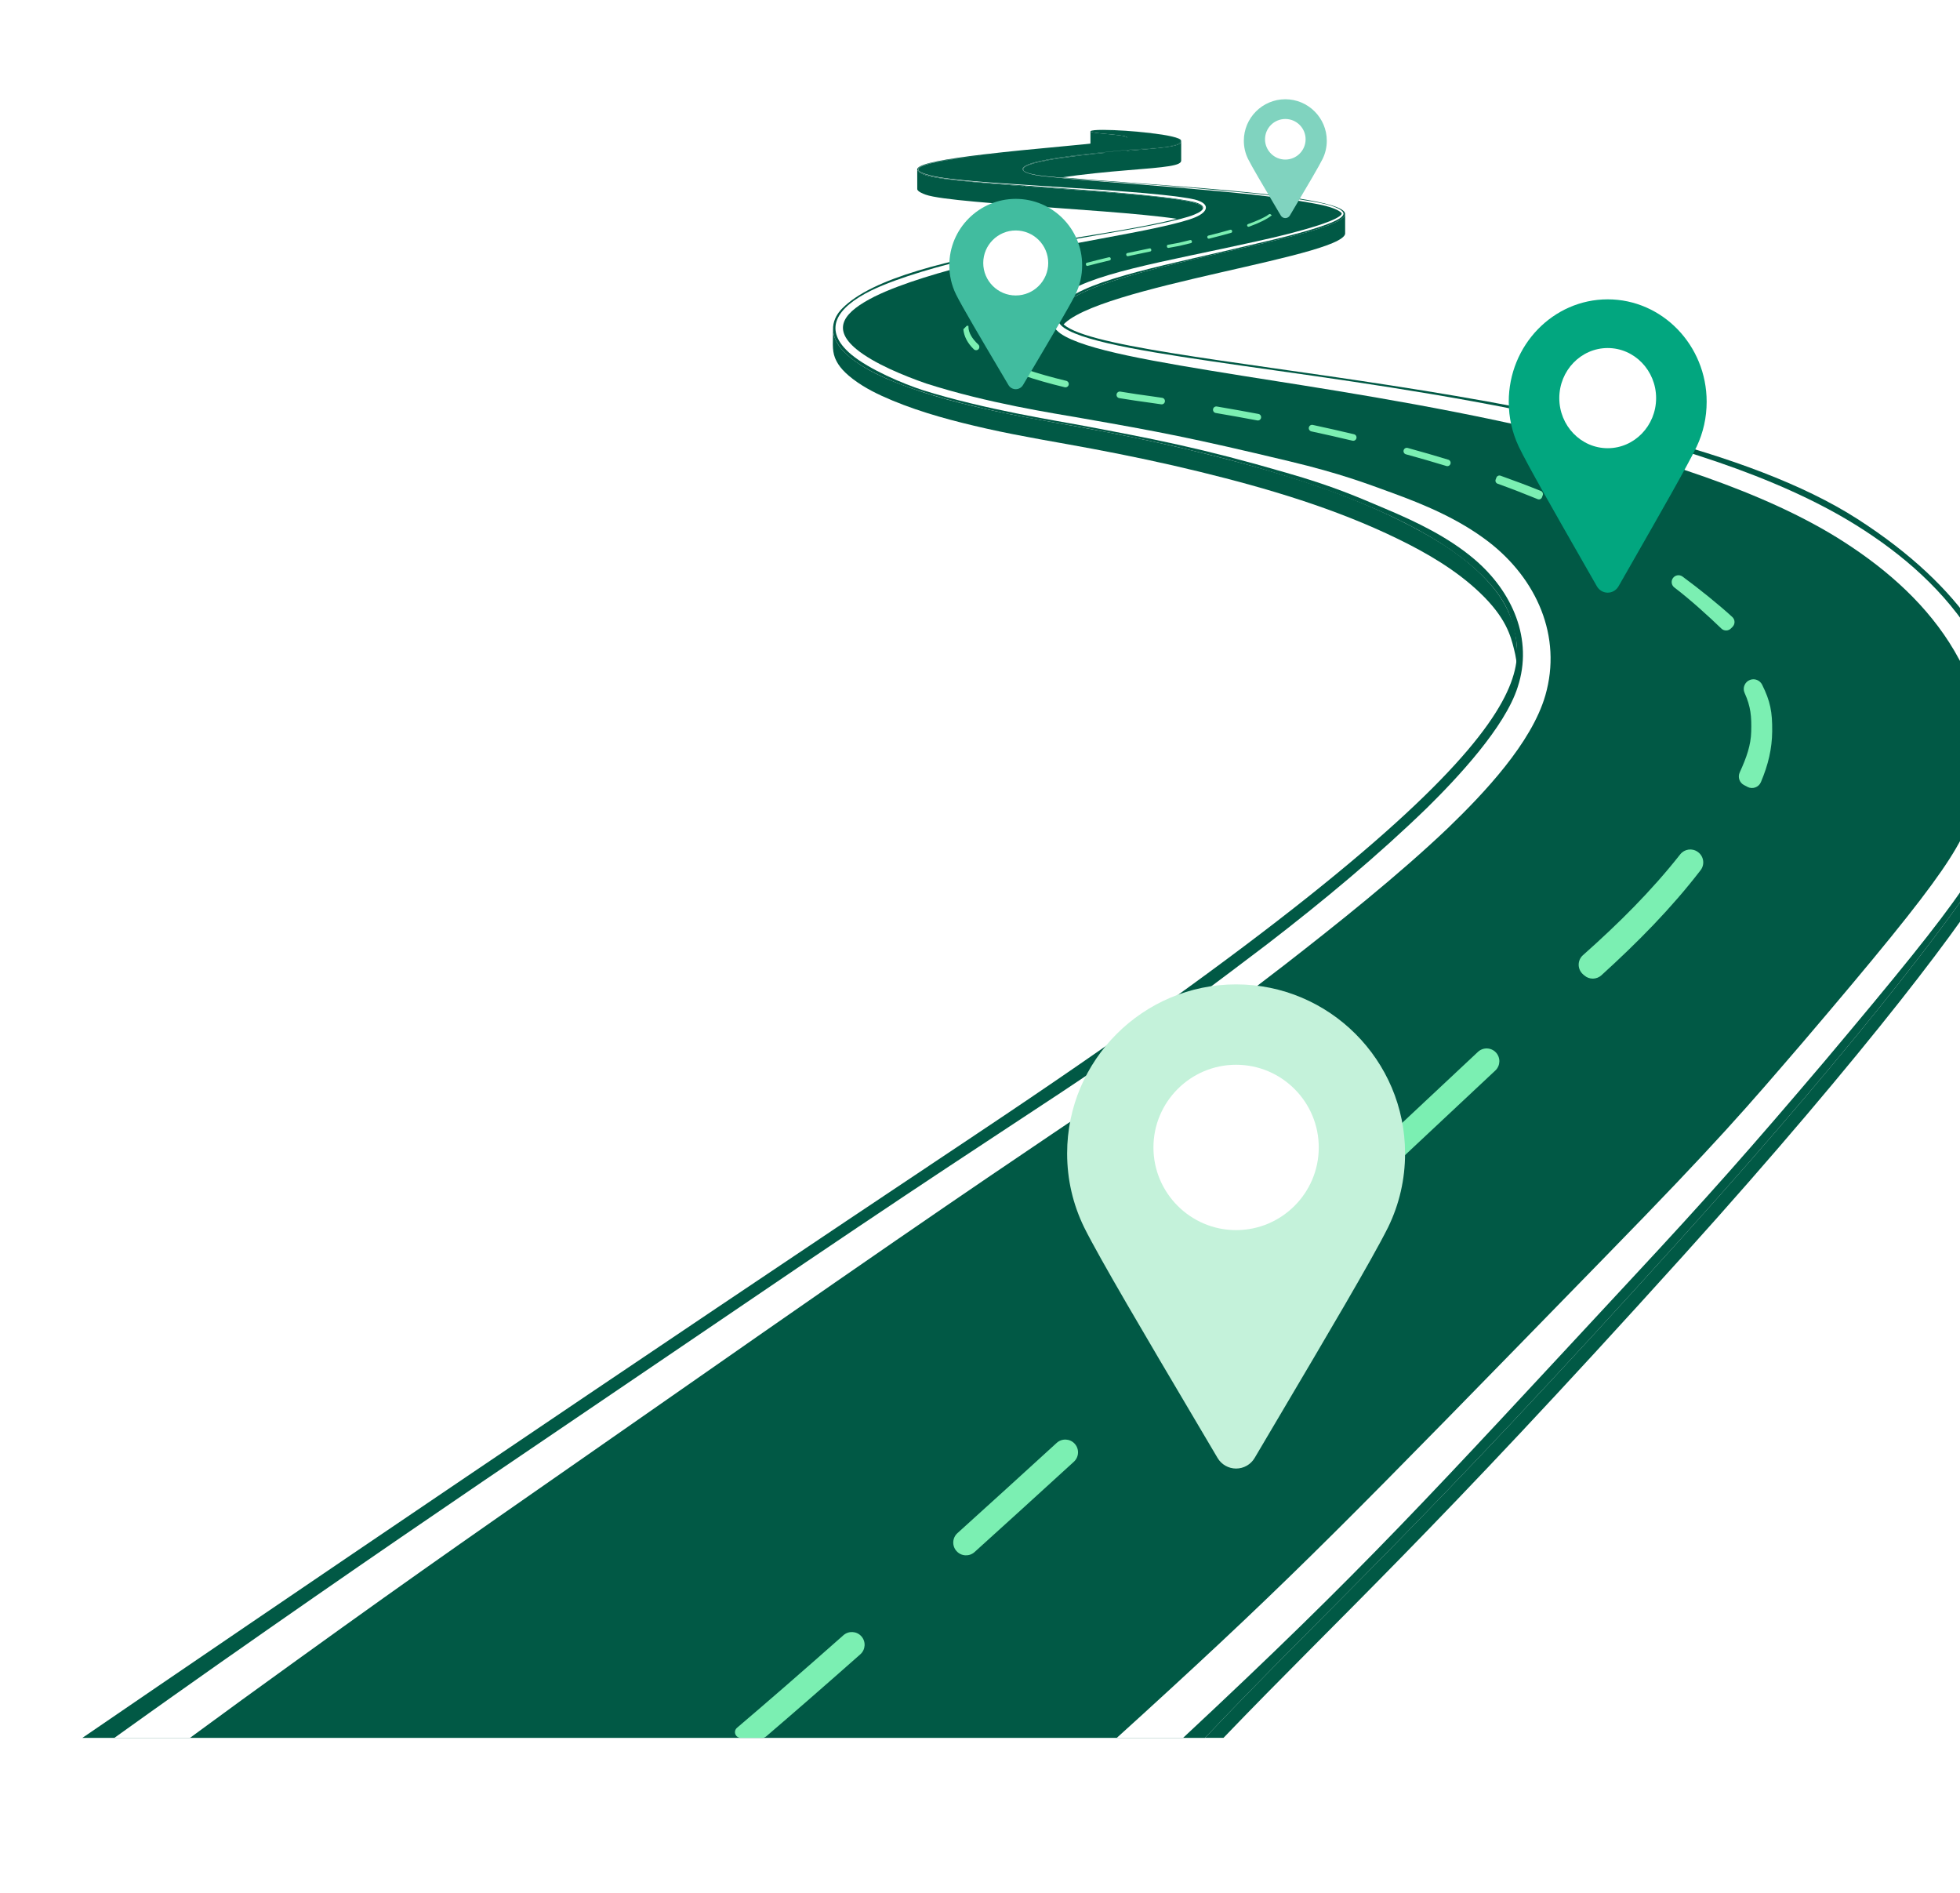 <?xml version="1.0" encoding="UTF-8" standalone="no"?>
<!-- Generator: Adobe Illustrator 27.5.0, SVG Export Plug-In . SVG Version: 6.00 Build 0)  -->

<svg
   version="1.1"
   id="Layer_1"
   x="0px"
   y="0px"
   viewBox="0 0 1024 988.837"
   xml:space="preserve"
   width="1024"
   height="988.837"
   xmlns:xlink="http://www.w3.org/1999/xlink"
   xmlns="http://www.w3.org/2000/svg"
   xmlns:svg="http://www.w3.org/2000/svg"><defs
   id="defs733" />
<style
   type="text/css"
   id="style1">
	.st0{fill:#FFFFFF;}
	.st1{fill:#2856A0;}
	.st2{clip-path:url(#SVGID_00000072246352179622299880000014226172971080146845_);}
	.st3{enable-background:new    ;}
	.st4{fill:#4F5865;}
	.st5{fill:#6B7481;}
	.st6{fill:#C5CBD1;}
	.st7{fill:#1D1F24;}
	.st8{fill:#E0EADD;}
	.st9{fill:#D64E28;}
	.st10{opacity:0.5;fill:#FFFFFF;}
	.st11{fill:#F7941D;}
	.st12{fill:url(#SVGID_00000119818071108900897140000017916332753049845893_);}
	.st13{fill:url(#SVGID_00000085244758418408000540000005202649627512254607_);}
	.st14{fill:url(#SVGID_00000114752030212811262570000004173355829204921486_);}
	.st15{fill:url(#SVGID_00000165224788641843372090000008299226913195416753_);}
	.st16{fill:#94B257;}
	.st17{fill:url(#SVGID_00000070833157322753307920000003839627255612380850_);}
	.st18{fill:url(#SVGID_00000062171406493921637180000003518688254263280014_);}
	.st19{fill:#5280AC;}
</style>
<rect
   x="0"
   class="st0"
   width="1024"
   height="988.837"
   id="rect1"
   y="0"
   style="stroke-width:0.951" />



<g
   id="g271"
   transform="translate(0,-178.572)">
	<defs
   id="defs253"><rect
     id="SVGID_1_"
     x="0"
     width="1024"
     height="1093.94"
     y="0" /></defs>
	<clipPath
   id="SVGID_00000183960747176491232030000007256410473477123513_">
		<use
   xlink:href="#SVGID_1_"
   style="overflow:visible"
   id="use253" />
	</clipPath>
	<g
   clip-path="url(#SVGID_00000183960747176491232030000007256410473477123513_)"
   id="g270">
		<g
   class="st3"
   id="g259">
			<path
   class="st4"
   d="m 435.23,350.25 c 0,7.31 6.01,12.98 11.47,16.98 6.79,4.91 14.55,8.47 22.32,11.52 16.82,6.61 34.48,11.04 52.13,14.82 18.63,3.99 37.46,6.91 56.16,10.53 18.82,3.63 37.56,7.71 56.14,12.4 35.45,8.96 71.15,19.81 103.65,36.84 15.04,7.88 30.05,17.26 41.33,30.14 16.1,18.39 14.16,34.25 14.16,45.6 0,-3.89 -0.65,-7.74 -1.61,-11.5 -1.74,-6.83 -4.07,-16.34 -17.93,-29.52 -12.34,-11.73 -27.4,-20.53 -42.63,-27.95 -32.81,-16 -68.24,-26.45 -103.6,-35.11 -18.5,-4.53 -37.15,-8.45 -55.87,-11.97 -18.59,-3.5 -37.28,-6.44 -55.74,-10.62 -16.61,-3.76 -33.27,-8.11 -49.02,-14.66 -7.19,-2.99 -14.35,-6.44 -20.57,-11.18 -6.26,-4.77 -8.21,-8.26 -9.38,-11.09 -1.65,-4.19 -1.01,-8.84 -1.01,-15.23 z"
   id="path253"
   style="fill:#015945" />
			<path
   class="st4"
   d="m 574.74,248.22 c 2.86,0.3 6,0.54 9.52,0.95 0.64,0.08 4.5,0.51 4.5,1.15 0,29.08 0,-18.96 0,10.15 0,-0.04 -0.02,-0.08 -0.05,-0.12 -0.24,-0.35 -1.6,-0.6 -2.02,-0.68 -3.29,-0.59 -8.81,-0.95 -12.18,-1.33 -0.54,-0.06 -4.81,-0.47 -4.81,-1.01 v -10.15 c 0.02,0.56 4.49,0.97 5.04,1.04 z"
   id="path254"
   style="fill:#015945" />
			<path
   class="st4"
   d="m 588.46,257.39 c 21.09,-1.68 28.65,-2.41 28.65,-5.08 v 10.15 c 0,2.68 -7.56,3.4 -28.65,5.08 -19.26,1.55 -53.71,5.25 -53.71,9.46 v -10.15 c 0,-4.21 34.45,-7.91 53.71,-9.46 z"
   id="path255"
   style="fill:#015945" />
			<path
   class="st4"
   d="m 483.63,270.11 c 14.76,5.29 123.67,8.48 141.71,14.83 0.91,0.32 2.66,1.05 2.86,1.99 v 10.15 c -0.2,-0.94 -1.96,-1.68 -2.86,-1.99 -18.05,-6.35 -126.95,-9.53 -141.71,-14.83 -1.22,-0.44 -4.13,-1.55 -4.41,-2.81 -0.04,-0.18 -0.02,-10.17 -0.02,-10.35 0,1.35 3.14,2.55 4.43,3.01 z"
   id="path256"
   style="fill:#015945" />
			<path
   class="st4"
   d="m 702.26,291.62 c 0.34,-0.44 0.51,-0.86 0.51,-1.28 v 10.15 c 0,0.42 -0.17,0.85 -0.51,1.28 -10.11,12.97 -149.08,29.41 -149.08,51.37 v -10.15 c 0,-21.95 138.97,-38.39 149.08,-51.37 z"
   id="path257"
   style="fill:#015945" />
			<path
   class="st4"
   d="m 639.21,1086.31 c 61.15,-63.66 107.74,-105.09 240.2,-251.87 96.44,-106.87 151.21,-180.1 162.25,-201.68 3.64,-7.09 11.49,-25.33 11.49,-49.43 v -10.15 c 0,24.1 -7.85,42.34 -11.49,49.43 -11.04,21.58 -65.81,94.81 -162.25,201.68 -139.37,154.43 -183.67,192.24 -249.89,262.01 h 9.69 z"
   id="path258"
   style="fill:#015945" />
			<path
   class="st5"
   d="m 550.06,399.12 c 196.35,33.78 233.21,82.14 239.44,102.99 7.49,26.44 24.98,66.09 -278.84,268.49 -182.12,121.34 -373.81,251.52 -467.62,315.72 h 586.48 c 66.22,-69.77 110.53,-107.58 249.89,-262.01 96.44,-106.87 151.21,-180.1 162.25,-201.68 8.82,-17.2 42.39,-99.92 -71.19,-172.95 C 856.88,376.65 573.54,371 554.75,347.03 535.97,323.04 691.54,305.39 702.25,291.64 713,277.89 549.61,273.65 537.04,268.71 c -12.55,-4.94 29.37,-9.53 51.41,-11.3 22.04,-1.75 29.3,-2.47 28.6,-5.46 -0.69,-2.95 -27.9,-5.54 -40.74,-5.54 -3.68,0 -6.18,0.21 -6.56,0.68 -1.7,2.11 51.9,1.87 -13.73,7.84 -65.61,6.01 -87.15,9.89 -72.4,15.18 14.76,5.29 123.67,8.48 141.71,14.83 1.81,0.64 2.72,1.3 2.86,1.99 -1.27,6.56 -59.72,14.46 -87.31,19.36 -45.16,8.02 -85.04,17.34 -100.86,33.39 -2.08,2.14 -35.77,34.33 110.04,59.44 z"
   id="path259"
   style="fill:#015945" />
		</g>
		<g
   id="g260">
			<polygon
   class="st0"
   points="517.7,259.19 513.68,259.68 525.62,258.31 "
   id="polygon259" />
			<path
   class="st0"
   d="m 99.26,1086.31 c 9.16,-6.71 18.34,-13.41 27.51,-20.12 80.35,-58.21 109.38,-78.38 180.78,-128.08 l 90.97,-63.43 C 614.89,724 556.78,770.52 670.68,682.91 c 27.97,-21.73 60.15,-47.4 85.63,-71.66 19.13,-18.44 43.84,-44.56 51.05,-69.44 8.88,-30.81 -4.51,-60.94 -29.84,-80.38 -15.56,-11.87 -33.31,-19.28 -50.75,-25.62 -12.73,-4.62 -26.15,-9.85 -53.39,-16.36 -50.89,-12.17 -67.54,-15.32 -108.75,-22.53 -14.35,-2.52 -48.39,-7.66 -80.83,-18.06 -11.27,-3.93 -27.27,-10.37 -36.48,-17.99 -13.29,-11.06 -5.99,-19.56 9.61,-27.4 14.13,-7.01 36.87,-13.48 52.2,-17.22 12.66,-3.12 22.65,-4.88 54.3,-10.82 l 27.24,-5.12 c 7.22,-1.36 27.09,-5.29 33.79,-8.24 7,-2.93 7.94,-7.18 -0.31,-9.3 -7.28,-1.73 -26.75,-3.45 -34.5,-4 -17.04,-1.32 -10.23,-0.85 -27.66,-1.91 l -27.66,-1.83 c -10.54,-0.71 -38.72,-2.31 -48.21,-4.83 -8.2,-2.07 -8.72,-4.03 0.05,-6.29 6.71,-1.69 16.72,-2.95 23.6,-3.77 l 3.9,-0.47 -3.9,0.45 c -6.87,0.8 -16.91,2.02 -23.62,3.68 -8.75,2.22 -8.55,4.4 -0.06,6.58 9.45,2.54 37.98,4.29 48.23,5.02 l 27.64,2.06 c 17.04,1.23 10.23,0.68 27.62,2.23 7.79,0.65 27.09,2.59 34.25,4.37 6.59,1.78 6.07,4.22 0.04,6.64 -6.54,2.77 -26.59,6.48 -33.55,7.71 l -27.31,4.78 c -31.01,5.41 -41.35,7.08 -54.56,10.17 -15.66,3.63 -38.57,9.87 -53.11,16.86 -18.55,9.1 -25.96,20.71 -10.47,33.62 9.32,7.71 26.97,15.23 37.74,18.68 32.23,10.02 69.11,15.74 81.38,18.06 38.49,7.22 63.85,12.06 107.81,24.86 24.91,7.1 37.71,12.84 51.7,18.74 16.88,7.09 33.29,15.07 46.68,26.4 20.07,16.99 30.94,41.99 22.75,66.85 -6.63,20.97 -31.53,47.49 -47.16,62.9 -26.14,25.38 -54.56,48.96 -83.68,71.38 -106.9,81.22 -89.6,63.01 -273.67,188.28 l -91.74,62.24 c -61.65,41.75 -110.6,75.04 -182.91,125.75 -22.63,16.02 -23.06,16.17 -53.99,38.33 z"
   id="path260" />
		</g>
		<g
   id="g269">
			<path
   class="st6"
   d="m 505.42,340.79 c 1.53,-1.31 5.67,-4.44 12.19,-7.16 0.35,-0.14 0.75,0 0.93,0.33 l 0.21,0.4 c 0.2,0.36 0.05,0.82 -0.32,1 -6.49,3.25 -10.49,5.78 -11.64,6.84 -0.26,0.23 -0.63,0.25 -0.91,0.05 l -0.42,-0.31 c -0.37,-0.28 -0.39,-0.84 -0.04,-1.15 z m 21.29,-10.98 c 3.32,-1.53 7.02,-3.08 11.02,-4.59 0.38,-0.14 0.81,0.05 0.95,0.43 l 0.07,0.19 c 0.14,0.37 -0.06,0.79 -0.43,0.93 -3.97,1.5 -7.63,3.02 -10.91,4.54 -0.36,0.17 -0.79,0.01 -0.96,-0.35 l -0.08,-0.18 c -0.18,-0.37 -0.03,-0.81 0.34,-0.97 z M 547,321.95 c 3.58,-1.18 7.4,-2.37 11.39,-3.52 0.39,-0.11 0.8,0.11 0.91,0.5 l 0.05,0.19 c 0.11,0.38 -0.12,0.78 -0.5,0.89 -3.96,1.15 -7.77,2.32 -11.33,3.5 -0.38,0.13 -0.79,-0.08 -0.91,-0.47 l -0.06,-0.19 c -0.13,-0.37 0.07,-0.78 0.45,-0.9 z m 20.84,-6.13 c 3.69,-0.97 7.57,-1.94 11.55,-2.88 0.39,-0.09 0.79,0.15 0.88,0.55 l 0.04,0.2 c 0.09,0.39 -0.16,0.78 -0.54,0.87 -3.97,0.94 -7.83,1.91 -11.51,2.88 -0.39,0.1 -0.78,-0.13 -0.88,-0.52 l -0.05,-0.19 c -0.1,-0.41 0.13,-0.81 0.51,-0.91 z m 21.11,-5.06 c 3.76,-0.83 7.67,-1.65 11.64,-2.45 0.4,-0.08 0.79,0.18 0.86,0.58 l 0.04,0.2 c 0.07,0.39 -0.18,0.77 -0.57,0.85 -3.96,0.8 -7.86,1.62 -11.61,2.44 -0.39,0.09 -0.78,-0.17 -0.86,-0.56 l -0.04,-0.2 c -0.1,-0.39 0.15,-0.78 0.54,-0.86 z m 21.26,-4.33 c 1.86,-0.35 3.74,-0.7 5.62,-1.03 0.01,0 0.03,-0.01 0.04,-0.01 l 5.92,-1.43 c 0.39,-0.09 0.79,0.15 0.88,0.54 l 0.05,0.19 c 0.09,0.39 -0.15,0.78 -0.54,0.87 L 616.2,307 c -0.01,0 -0.03,0.01 -0.04,0.01 -1.91,0.35 -3.8,0.7 -5.64,1.04 -0.4,0.07 -0.77,-0.19 -0.84,-0.59 l -0.04,-0.2 c -0.08,-0.37 0.17,-0.75 0.57,-0.83 z m 21.1,-4.8 c 4.58,-1.15 8.26,-2.13 11.46,-3.05 0.39,-0.11 0.79,0.11 0.9,0.5 l 0.05,0.19 c 0.11,0.39 -0.11,0.79 -0.5,0.9 -3.22,0.92 -6.92,1.91 -11.52,3.06 -0.39,0.1 -0.8,-0.14 -0.89,-0.53 l -0.05,-0.19 c -0.09,-0.39 0.16,-0.79 0.55,-0.88 z m 20.74,-6.02 c 4.78,-1.73 8.54,-3.33 10.89,-5.1 0.27,-0.2 0.63,-0.2 0.89,0.01 l 0.62,0.5 c -2.45,2.02 -6.63,4.04 -11.9,5.96 -0.38,0.14 -0.81,-0.06 -0.95,-0.45 v 0 c -0.13,-0.38 0.08,-0.79 0.45,-0.92 z"
   id="path261"
   style="fill:#7befb2" />
			<path
   class="st6"
   d="m 912.94,589.58 c 2.63,1.41 5.9,0.24 7.05,-2.5 3.83,-9.1 5.8,-17.43 5.89,-26.47 0.1,-10.16 -0.96,-15.74 -5.26,-24.4 -1.16,-2.34 -3.91,-3.44 -6.35,-2.5 v 0 c -2.69,1.03 -4,4.12 -2.82,6.75 3.3,7.33 3.68,12.47 3.47,20.29 -0.19,7.07 -2.39,13.38 -6.01,21.3 -1.11,2.43 -0.15,5.3 2.2,6.56 z"
   id="path262"
   style="fill:#7befb2" />
			<g
   id="g263">
				<path
   class="st6"
   d="m 904.34,506.83 0.83,-0.84 c 1.42,-1.44 1.37,-3.76 -0.12,-5.13 -6.79,-6.25 -17.34,-14.76 -26.01,-21.13 -1.61,-1.18 -3.88,-0.81 -5.03,0.82 v 0 c -1.1,1.57 -0.77,3.72 0.75,4.88 8.33,6.31 18.11,15.24 24.58,21.47 1.4,1.34 3.63,1.31 5,-0.07 z"
   id="path263"
   style="fill:#7befb2" />
			</g>
			<g
   id="g264">
				<path
   class="st6"
   d="m 828.46,448.92 0.83,-1.58 c 0.43,-0.82 1.45,-1.15 2.28,-0.73 10.75,5.42 17.45,9.56 20.28,11.4 0.85,0.55 1.03,1.71 0.4,2.5 l -1.38,1.73 c -0.57,0.71 -1.59,0.86 -2.33,0.33 -2.54,-1.8 -8.85,-6 -19.34,-11.32 -0.85,-0.44 -1.19,-1.48 -0.74,-2.33 z m -47.05,-19.89 0.37,-0.97 c 0.33,-0.87 1.3,-1.32 2.18,-1.01 7.25,2.58 14.48,5.3 21.1,7.99 0.85,0.35 1.27,1.31 0.96,2.17 l -0.4,1.09 c -0.33,0.91 -1.35,1.37 -2.25,1 -6.54,-2.68 -13.78,-5.5 -20.92,-8.06 -0.92,-0.31 -1.38,-1.31 -1.04,-2.21 z m -48.09,-15.26 0.01,-0.02 c 0.25,-0.91 1.2,-1.45 2.11,-1.2 7.26,1.99 14.39,4.05 21.23,6.14 0.91,0.28 1.41,1.24 1.13,2.14 l -0.01,0.02 c -0.28,0.9 -1.23,1.41 -2.13,1.13 -6.81,-2.08 -13.9,-4.13 -21.13,-6.11 -0.92,-0.24 -1.46,-1.18 -1.21,-2.1 z m -49.51,-11.92 0.01,-0.02 c 0.2,-0.92 1.11,-1.51 2.04,-1.31 7.29,1.57 14.51,3.2 21.54,4.88 0.92,0.22 1.49,1.15 1.26,2.07 l -0.01,0.03 c -0.22,0.92 -1.14,1.48 -2.05,1.26 -7.01,-1.67 -14.21,-3.3 -21.47,-4.86 -0.93,-0.22 -1.52,-1.13 -1.32,-2.05 z m -50.05,-9.53 v -0.02 c 0.16,-0.93 1.05,-1.56 1.98,-1.4 7.33,1.24 14.62,2.55 21.74,3.89 0.93,0.18 1.54,1.08 1.36,2.01 v 0.02 c -0.18,0.92 -1.06,1.53 -1.99,1.35 -7.1,-1.33 -14.37,-2.64 -21.68,-3.88 -0.94,-0.15 -1.57,-1.04 -1.41,-1.97 z M 601.39,389 c -5.53,-0.73 -11.12,-1.57 -16.63,-2.48 -0.94,-0.16 -1.57,-1.05 -1.4,-1.99 v -0.02 c 0.16,-0.92 1.03,-1.54 1.96,-1.39 5.48,0.91 11.04,1.74 16.56,2.47 1.77,0.26 3.53,0.51 5.28,0.77 0.94,0.14 1.58,1.02 1.44,1.95 v 0.02 c -0.14,0.93 -1.01,1.57 -1.94,1.43 -1.76,-0.25 -3.51,-0.5 -5.27,-0.76 z m -67.58,-16.46 0.01,-0.02 c 0.31,-0.89 1.28,-1.35 2.17,-1.04 6.14,2.11 13.21,4.12 21.07,6.01 0.92,0.22 1.49,1.14 1.28,2.06 l -0.01,0.02 c -0.22,0.92 -1.15,1.49 -2.07,1.27 -7.97,-1.91 -15.15,-3.96 -21.4,-6.11 -0.9,-0.31 -1.37,-1.3 -1.05,-2.19 z M 503.3,350.55 c 0.75,-0.75 1.06,-1.07 1.81,-1.82 l 0.86,0.05 -0.01,0.41 c -0.01,3.16 1.91,6.3 5.17,9.35 0.66,0.62 0.73,1.64 0.16,2.34 v 0 c -0.64,0.77 -1.8,0.83 -2.51,0.14 -3.41,-3.31 -5.14,-6.83 -5.48,-10.47 z"
   id="path264"
   style="fill:#7befb2" />
			</g>
			<g
   id="g268"
   style="fill:#7befb2">
				<path
   class="st6"
   d="m 509.16,989.26 c 16.3,-14.73 33.71,-30.56 51.89,-47.18 2.71,-2.48 2.9,-6.69 0.42,-9.41 v 0 c -2.48,-2.71 -6.69,-2.9 -9.41,-0.42 -18.16,16.6 -35.55,32.41 -51.84,47.12 -2.73,2.46 -2.94,6.67 -0.47,9.4 v 0 c 2.48,2.74 6.68,2.95 9.41,0.49 z"
   id="path265"
   style="fill:#7befb2" />
				<path
   class="st6"
   d="m 620.02,887.9 c 16.53,-15.25 33.79,-31.24 51.46,-47.65 2.69,-2.5 2.85,-6.72 0.35,-9.41 v 0 c -2.5,-2.69 -6.72,-2.84 -9.41,-0.34 -17.65,16.4 -34.91,32.37 -51.42,47.62 -2.7,2.49 -2.87,6.71 -0.38,9.41 v 0 c 2.48,2.7 6.7,2.87 9.4,0.37 z"
   id="path266"
   style="fill:#7befb2" />
				<path
   class="st6"
   d="m 730.05,785.68 c 16.75,-15.65 33.92,-31.74 51.19,-47.95 2.68,-2.52 2.81,-6.73 0.3,-9.42 v 0 c -2.52,-2.68 -6.73,-2.81 -9.41,-0.29 -17.26,16.2 -34.42,32.28 -51.16,47.92 -2.69,2.51 -2.83,6.72 -0.32,9.41 v 0 c 2.5,2.69 6.71,2.84 9.4,0.33 z"
   id="path267"
   style="fill:#7befb2" />
				<path
   class="st6"
   d="m 400.23,1085.6 c 14.5,-12.41 30.99,-26.78 49.23,-42.91 2.76,-2.44 3.02,-6.66 0.58,-9.41 v 0 c -2.44,-2.75 -6.65,-3 -9.4,-0.57 -20.99,18.57 -39.66,34.81 -55.61,48.36 -1.25,1.06 -1.4,2.94 -0.34,4.19 v 0 c 0.57,0.67 1.4,1.05 2.27,1.05 h 11.35 c 0.7,0 1.39,-0.25 1.92,-0.71 z"
   id="path268"
   style="fill:#7befb2" />
			</g>
			<path
   class="st6"
   d="m 836.66,687.99 c 18.75,-17.04 36.38,-34.81 51.82,-54.89 2.3,-2.99 1.66,-7.29 -1.4,-9.49 -0.03,-0.02 -0.07,-0.05 -0.1,-0.07 -2.91,-2.09 -6.94,-1.52 -9.15,1.29 -15.19,19.3 -32.45,36.35 -50.81,52.65 -3.01,2.67 -2.99,7.38 0.05,10.03 0.23,0.2 0.46,0.4 0.7,0.61 2.56,2.21 6.38,2.15 8.89,-0.13 z"
   id="path269"
   style="fill:#7befb2" />
		</g>
		<path
   class="st0"
   d="m 545.73,270.69 c 7.97,0.8 16.23,1.62 24.78,2.29 17.1,1.36 35.31,2.65 54.46,4.41 17.79,1.63 39.28,3.38 60.11,7.2 4.12,0.73 11.62,2.07 14.99,4.54 1.01,0.71 1.42,1.17 -0.18,2.35 -2.56,1.9 -8.05,3.77 -11.08,4.77 -10.43,3.34 -21.3,5.97 -32.42,8.4 -48.54,10.81 -88.75,16.89 -103.13,29.66 -6.78,6.4 -5.39,14 0.8,18.49 12.42,8.6 49.32,14.7 94.6,21.99 75.64,12.1 233.52,34.32 314.94,86.99 23.05,14.85 43.79,33.38 57.51,56.85 16.12,27.55 18.21,51.05 11.87,75.46 -6.45,24.9 -13.07,37.42 -91.39,129.24 -28.86,33.52 -43.26,50.63 -102.8,111.54 -134.15,137.51 -161.58,165.95 -241.45,238.84 -4.9,4.47 -9.52,8.66 -13.85,12.58 h 34.64 c 95.56,-89.14 127.72,-125.17 233.61,-239.09 41.01,-44.03 62.52,-68.44 101.34,-114.11 76.07,-90.39 85.65,-105.28 93.06,-135.71 6.71,-27.89 3.76,-54.81 -14.57,-84.99 -15.08,-24.84 -37.31,-44.26 -62.21,-59.73 -82.43,-51.16 -227.87,-69.89 -319.94,-82.99 -45.83,-6.57 -81.88,-12.06 -93.36,-19.75 -5.02,-3.46 -5.37,-8.75 -0.64,-13.32 13.39,-12.5 56.6,-20.04 101.23,-30.82 11.08,-2.59 21.99,-5.17 32.47,-8.58 3.35,-1.11 8.69,-2.97 11.35,-4.95 2.12,-1.74 1.68,-2.65 0.15,-3.88 -3.58,-2.58 -10.98,-3.87 -15.41,-4.62 -20.82,-3.69 -41.06,-5.06 -60.2,-6.83 -19.17,-1.71 -37.39,-2.86 -54.49,-4.15 -8.55,-0.61 -16.82,-1.45 -24.79,-2.23 -3.4,-0.4 -9.83,-1.21 -11.15,-3.05 -1.63,-2.26 6.47,-4.19 9.21,-4.79 7.26,-1.55 14.33,-2.44 21.08,-3.27 6.76,-0.8 13.21,-1.46 19.34,-2.05 3.07,-0.27 6.04,-0.64 8.95,-0.8 2.91,-0.16 5.73,-0.33 8.46,-0.55 4.81,-0.39 13.04,-1.17 14.88,-3.2 0.46,-0.6 0.16,-1.04 -0.45,-1.47 -2.16,-1.39 -8.57,-2.3 -11.12,-2.66 -2.01,-0.25 -3.93,-0.52 -5.75,-0.78 -1.82,-0.24 -3.56,-0.42 -5.21,-0.56 -6.57,-0.57 -11.63,-0.71 -15.04,-0.8 -2.56,-0.03 -4.18,-0.05 -4.84,-0.06 0.65,0.01 2.28,0.03 4.84,0.07 3.41,0.09 8.47,0.23 15.04,0.8 1.64,0.15 3.38,0.33 5.2,0.56 1.82,0.26 3.74,0.52 5.75,0.78 2.54,0.36 8.95,1.27 11.11,2.66 0.61,0.42 0.9,0.86 0.45,1.45 -1.97,2.18 -11.58,2.93 -14.87,3.19 -2.73,0.22 -5.56,0.38 -8.46,0.54 -2.91,0.15 -5.89,0.52 -8.95,0.79 -6.13,0.59 -12.59,1.23 -19.34,2.03 -6.75,0.82 -13.83,1.7 -21.09,3.24 -2.86,0.63 -11,2.55 -9.28,4.93 1.46,2.03 8.66,2.85 11.24,3.15 z"
   id="path270" />
	</g>
</g>














<g
   id="g733"
   transform="translate(-8,-218.572)"><path
     d="m 653.801,985.645 c -3.976,0 -7.657,-2.102 -9.678,-5.524 L 631.801,959.279 c -25.301,-42.771 -49.195,-83.168 -57.358,-99.553 -5.935,-12.17 -8.922,-25.164 -8.922,-38.702 0,-48.678 39.601,-88.279 88.279,-88.279 48.678,0 88.279,39.601 88.279,88.279 0,13.53 -2.987,26.521 -8.871,38.612 -0.07,0.146 -0.149,0.292 -0.225,0.436 -8.32,16.604 -32.062,56.742 -57.192,99.218 l -12.313,20.831 c -2.02,3.423 -5.701,5.524 -9.678,5.524 z"
     style="fill:#c4f2da;fill-opacity:1;fill-rule:nonzero;stroke:none;stroke-width:2.81;stroke-linecap:butt;stroke-linejoin:miter;stroke-miterlimit:10;stroke-dasharray:none"
     stroke-linecap="round"
     id="path1-1" /><path
     d="m 653.801,861.1 c -23.812,0 -43.187,-19.372 -43.187,-43.184 0,-23.812 19.375,-43.187 43.187,-43.187 23.812,0 43.184,19.375 43.184,43.187 0,23.812 -19.372,43.184 -43.184,43.184 z"
     style="fill:#ffffff;fill-rule:nonzero;stroke:none;stroke-width:2.81;stroke-linecap:butt;stroke-linejoin:miter;stroke-miterlimit:10;stroke-dasharray:none"
     stroke-linecap="round"
     id="path2-8" /></g><g
   id="g737"
   transform="translate(-44,-196.572)"><path
     d="m 574.671,399.862 c -1.563,0 -3.01,-0.826 -3.804,-2.172 l -4.844,-8.193 c -9.946,-16.813 -19.338,-32.692 -22.546,-39.133 -2.333,-4.784 -3.507,-9.891 -3.507,-15.213 0,-19.134 15.567,-34.701 34.701,-34.701 19.134,0 34.701,15.567 34.701,34.701 0,5.319 -1.174,10.425 -3.487,15.178 -0.028,0.057 -0.059,0.115 -0.088,0.171 -3.271,6.527 -12.603,22.305 -22.481,39.001 l -4.84,8.188 c -0.794,1.345 -2.241,2.172 -3.804,2.172 z"
     style="fill:#41bc9f;fill-opacity:1;fill-rule:nonzero;stroke:none;stroke-width:1.105;stroke-linecap:butt;stroke-linejoin:miter;stroke-miterlimit:10;stroke-dasharray:none"
     stroke-linecap="round"
     id="path1-1-5" /><path
     d="m 574.671,350.905 c -9.36,0 -16.976,-7.615 -16.976,-16.975 0,-9.36 7.616,-16.976 16.976,-16.976 9.36,0 16.975,7.616 16.975,16.976 0,9.36 -7.615,16.975 -16.975,16.975 z"
     style="fill:#ffffff;fill-rule:nonzero;stroke:none;stroke-width:1.105;stroke-linecap:butt;stroke-linejoin:miter;stroke-miterlimit:10;stroke-dasharray:none"
     stroke-linecap="round"
     id="path2-8-9" /></g><g
   id="g736"
   transform="translate(8,-208.572)"><path
     d="m 663.513,322.494 c -0.976,0 -1.88,-0.516 -2.375,-1.356 l -3.025,-5.116 C 651.902,305.523 646.037,295.608 644.034,291.586 c -1.457,-2.987 -2.19,-6.177 -2.19,-9.5 0,-11.948 9.721,-21.669 21.669,-21.669 11.948,0 21.669,9.721 21.669,21.669 0,3.321 -0.733,6.51 -2.178,9.478 -0.017,0.036 -0.037,0.072 -0.055,0.107 -2.042,4.076 -7.87,13.928 -14.038,24.354 l -3.022,5.113 c -0.496,0.84 -1.399,1.356 -2.375,1.356 z"
     style="fill:#80d3bf;fill-opacity:1;fill-rule:nonzero;stroke:none;stroke-width:0.69;stroke-linecap:butt;stroke-linejoin:miter;stroke-miterlimit:10;stroke-dasharray:none"
     stroke-linecap="round"
     id="path1-1-5-9" /><path
     d="m 663.513,291.923 c -5.845,0 -10.601,-4.755 -10.601,-10.6 0,-5.845 4.756,-10.601 10.601,-10.601 5.845,0 10.6,4.756 10.6,10.601 0,5.845 -4.755,10.6 -10.6,10.6 z"
     style="fill:#ffffff;fill-opacity:1;fill-rule:nonzero;stroke:none;stroke-width:0.69;stroke-linecap:butt;stroke-linejoin:miter;stroke-miterlimit:10;stroke-dasharray:none"
     stroke-linecap="round"
     id="path2-8-9-3" /></g><g
   id="g734"
   transform="translate(4,-192.572)"><path
     d="m 835.944,502.14 c -2.328,0 -4.484,-1.273 -5.667,-3.347 l -7.216,-12.626 c -14.817,-25.911 -28.809,-50.384 -33.589,-60.311 -3.475,-7.373 -5.225,-15.245 -5.225,-23.446 0,-29.49 23.191,-53.481 51.697,-53.481 28.506,0 51.697,23.991 51.697,53.481 0,8.197 -1.749,16.067 -5.195,23.392 -0.041,0.088 -0.087,0.177 -0.132,0.264 -4.873,10.059 -18.776,34.375 -33.492,60.108 l -7.211,12.62 c -1.183,2.073 -3.339,3.347 -5.667,3.347 z"
     style="fill:#02a67f;fill-opacity:1;fill-rule:nonzero;stroke:none;stroke-width:1.674;stroke-linecap:butt;stroke-linejoin:miter;stroke-miterlimit:10;stroke-dasharray:none"
     stroke-linecap="round"
     id="path1-1-2" /><path
     d="m 835.944,426.688 c -13.945,0 -25.291,-11.736 -25.291,-26.162 0,-14.426 11.346,-26.163 25.291,-26.163 13.945,0 25.289,11.738 25.289,26.163 0,14.426 -11.345,26.162 -25.289,26.162 z"
     style="fill:#ffffff;fill-rule:nonzero;stroke:none;stroke-width:1.674;stroke-linecap:butt;stroke-linejoin:miter;stroke-miterlimit:10;stroke-dasharray:none"
     stroke-linecap="round"
     id="path2-8-0" /></g></svg>
